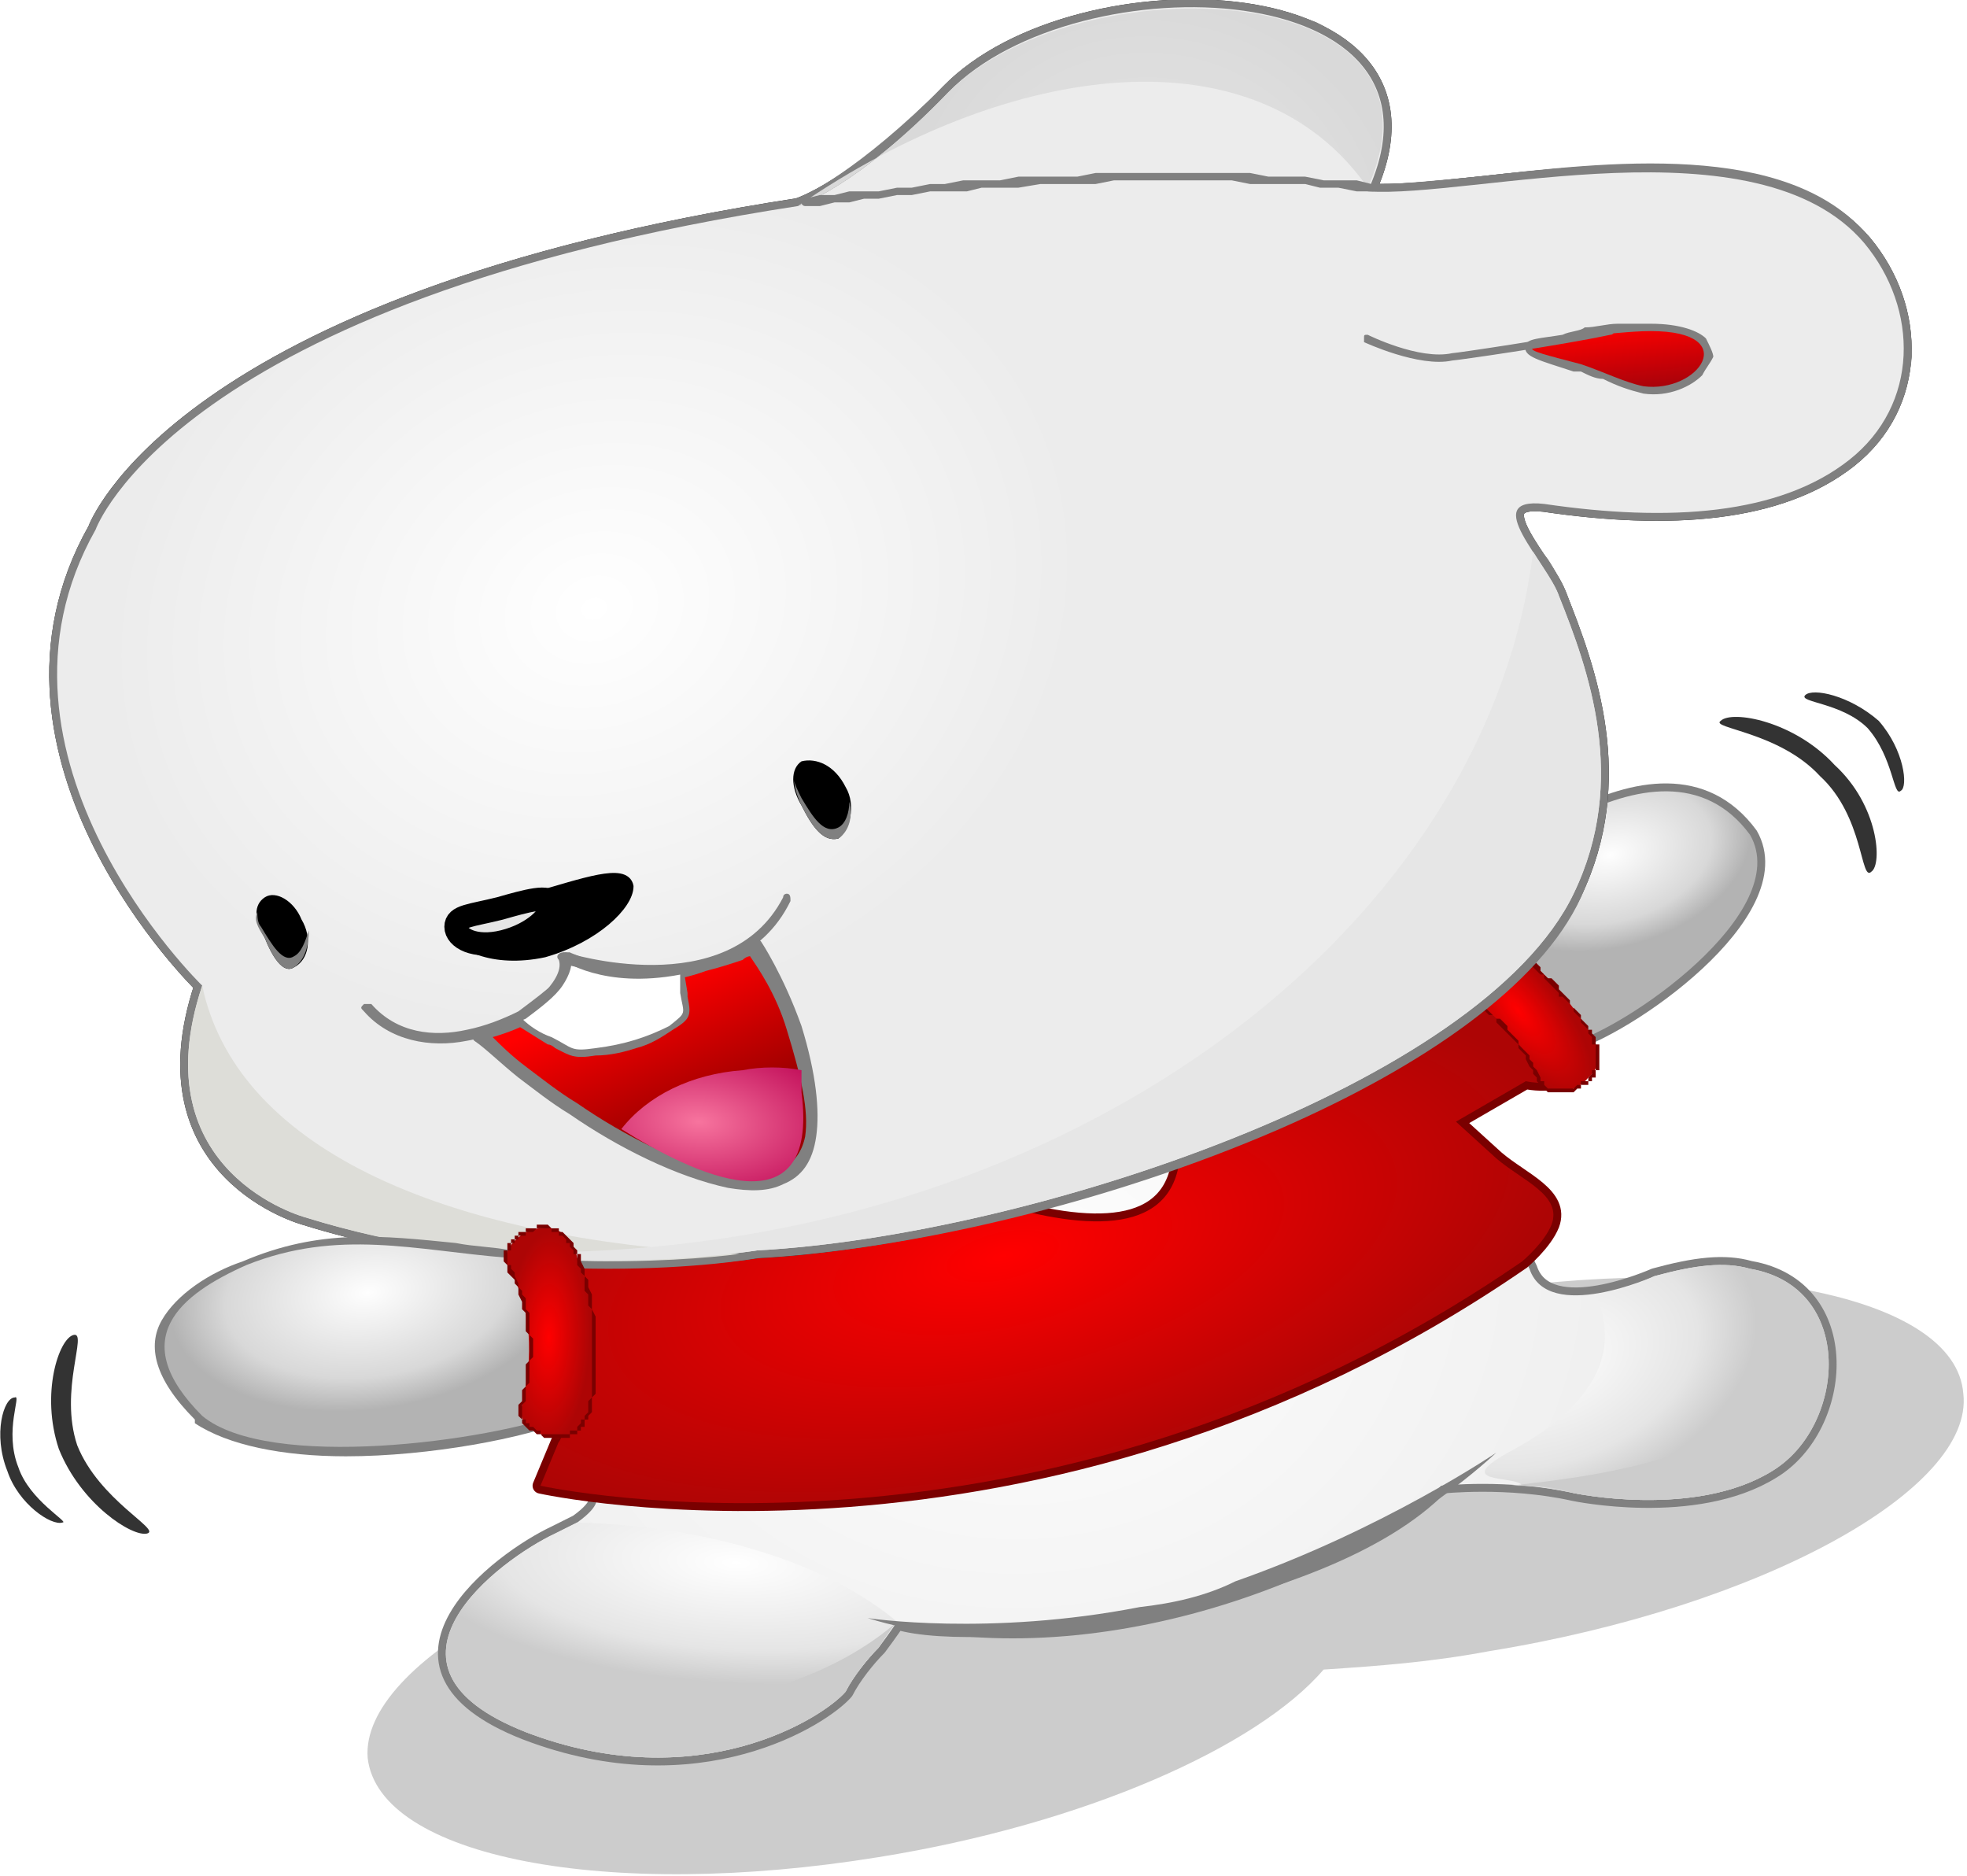 <?xml version="1.0" encoding="UTF-8"?>
<!DOCTYPE svg PUBLIC "-//W3C//DTD SVG 1.1//EN" "http://www.w3.org/Graphics/SVG/1.1/DTD/svg11.dtd">
<!-- Creator: CorelDRAW X7 -->
<svg xmlns="http://www.w3.org/2000/svg" xml:space="preserve" width="1.417in" height="1.351in" version="1.1" style="shape-rendering:geometricPrecision; text-rendering:geometricPrecision; image-rendering:optimizeQuality; fill-rule:evenodd; clip-rule:evenodd"
viewBox="0 0 535 510"
 xmlns:xlink="http://www.w3.org/1999/xlink">
 <defs>
  <style type="text/css">
   <![CDATA[
    .str6 {stroke:black;stroke-width:6.288;stroke-linecap:round;stroke-linejoin:round}
    .str5 {stroke:black;stroke-width:2.621;stroke-linecap:round;stroke-linejoin:round}
    .str3 {stroke:#1A1A1A;stroke-width:4.289;stroke-linecap:round;stroke-linejoin:round}
    .str4 {stroke:gray;stroke-width:4.289;stroke-linecap:round;stroke-linejoin:round}
    .str2 {stroke:#7A0000;stroke-width:4.289;stroke-linecap:round;stroke-linejoin:round}
    .str0 {stroke:gray;stroke-width:4.289;stroke-linecap:round;stroke-linejoin:round}
    .str1 {stroke:gray;stroke-width:4.289;stroke-linecap:round;stroke-linejoin:round}
    .fil1 {fill:none}
    .fil19 {fill:black}
    .fil22 {fill:#333333}
    .fil21 {fill:gray}
    .fil6 {fill:#CCCCCC}
    .fil13 {fill:#DDDDD8}
    .fil18 {fill:#E6E6E6}
    .fil20 {fill:white}
    .fil9 {fill:#7A0000;fill-rule:nonzero}
    .fil11 {fill:gray;fill-rule:nonzero}
    .fil0 {fill:black;fill-opacity:0.2}
    .fil16 {fill:url(#id0)}
    .fil14 {fill:url(#id1)}
    .fil2 {fill:url(#id2)}
    .fil23 {fill:url(#id3)}
    .fil15 {fill:url(#id4)}
    .fil24 {fill:url(#id5)}
    .fil8 {fill:url(#id6)}
    .fil12 {fill:url(#id7)}
    .fil3 {fill:url(#id8)}
    .fil5 {fill:url(#id9)}
    .fil7 {fill:url(#id10)}
    .fil17 {fill:url(#id11)}
    .fil4 {fill:url(#id12)}
    .fil10 {fill:url(#id13)}
   ]]>
  </style>
  <linearGradient id="id0" gradientUnits="userSpaceOnUse" x1="439.171" y1="88.3" x2="441.242" y2="106.353">
   <stop offset="0" style="stop-opacity:1; stop-color:red"/>
   <stop offset="1" style="stop-opacity:1; stop-color:#A8020A"/>
  </linearGradient>
  <linearGradient id="id1" gradientUnits="userSpaceOnUse" x1="167.811" y1="270.786" x2="183.511" y2="307.483">
   <stop offset="0" style="stop-opacity:1; stop-color:red"/>
   <stop offset="1" style="stop-opacity:1; stop-color:#9A0000"/>
  </linearGradient>
  <radialGradient id="id2" gradientUnits="userSpaceOnUse" gradientTransform="matrix(1.36 -0.344 0.206 0.878 -205 179)" cx="437.546" cy="232.33" r="27.813" fx="437.546" fy="232.33">
   <stop offset="0" style="stop-opacity:1; stop-color:#FEFEFE"/>
   <stop offset="0.722" style="stop-opacity:1; stop-color:#D8D8D8"/>
   <stop offset="1" style="stop-opacity:1; stop-color:#B3B3B3"/>
  </radialGradient>
  <radialGradient id="id3" gradientUnits="userSpaceOnUse" gradientTransform="matrix(1.157 -0.164 0.101 0.679 -51 129)" xlink:href="#id2" cx="99.828" cy="351.801" r="46.233" fx="99.828" fy="351.801">
  </radialGradient>
  <radialGradient id="id4" gradientUnits="userSpaceOnUse" gradientTransform="matrix(-0.609 -0.871 1.572 -0.248 -173 546)" cx="190.002" cy="304.571" r="24.753" fx="190.002" fy="304.571">
   <stop offset="0" style="stop-opacity:1; stop-color:#F7749E"/>
   <stop offset="1" style="stop-opacity:1; stop-color:#C20F5A"/>
  </radialGradient>
  <radialGradient id="id5" gradientUnits="userSpaceOnUse" gradientTransform="matrix(-0.146 -1.224 0.481 -0.446 -4 709)" cx="149.484" cy="363.986" r="22.245" fx="149.484" fy="363.986">
   <stop offset="0" style="stop-opacity:1; stop-color:red"/>
   <stop offset="1" style="stop-opacity:1; stop-color:#AD0505"/>
  </radialGradient>
  <radialGradient id="id6" gradientUnits="userSpaceOnUse" gradientTransform="matrix(-1.081 -0.989 0.087 -0.775 835 896)" xlink:href="#id5" cx="412.64" cy="274.998" r="18.709" fx="412.64" fy="274.998">
  </radialGradient>
  <radialGradient id="id7" gradientUnits="userSpaceOnUse" gradientTransform="matrix(-0.73 0.946 -1.018 -0.526 448 100)" cx="161.318" cy="165.631" r="105.418" fx="161.318" fy="165.631">
   <stop offset="0" style="stop-opacity:1; stop-color:white"/>
   <stop offset="1" style="stop-opacity:1; stop-color:#ECECEC"/>
  </radialGradient>
  <radialGradient id="id8" gradientUnits="userSpaceOnUse" gradientTransform="matrix(1.151 -0.107 0.089 0.958 -73 45)" cx="279.26" cy="348.023" r="187.941" fx="279.26" fy="348.023">
   <stop offset="0" style="stop-opacity:1; stop-color:#FEFEFE"/>
   <stop offset="0.722" style="stop-opacity:1; stop-color:#F0F0F0"/>
   <stop offset="1" style="stop-opacity:1; stop-color:#E2E2E2"/>
  </radialGradient>
  <radialGradient id="id9" gradientUnits="userSpaceOnUse" gradientTransform="matrix(0.953 0.809 -1.429 0.911 548 -306)" cx="419.646" cy="369.454" r="33.669" fx="419.646" fy="369.454">
   <stop offset="0" style="stop-opacity:1; stop-color:white"/>
   <stop offset="0.722" style="stop-opacity:1; stop-color:#E5E5E5"/>
   <stop offset="1" style="stop-opacity:1; stop-color:#CCCCCC"/>
  </radialGradient>
  <radialGradient id="id10" gradientUnits="userSpaceOnUse" gradientTransform="matrix(-0.111 -0.454 1.111 -0.254 -76 552)" xlink:href="#id5" cx="272.756" cy="341.097" r="137.247" fx="272.756" fy="341.097">
  </radialGradient>
  <radialGradient id="id11" gradientUnits="userSpaceOnUse" gradientTransform="matrix(-0.878 0.471 -0.559 -0.842 625 -34)" cx="314.155" cy="61.84" r="65.302" fx="314.155" fy="61.84">
   <stop offset="0" style="stop-opacity:1; stop-color:#E2E2E2"/>
   <stop offset="0.722" style="stop-opacity:1; stop-color:#DDDDDD"/>
   <stop offset="1" style="stop-opacity:1; stop-color:#D9D9D9"/>
  </radialGradient>
  <radialGradient id="id12" gradientUnits="userSpaceOnUse" gradientTransform="matrix(-0.291 0.664 -1.859 -0.192 1048 374)" xlink:href="#id9" cx="199.694" cy="424.768" r="47.717" fx="199.694" fy="424.768">
  </radialGradient>
  <radialGradient id="id13" gradientUnits="userSpaceOnUse" gradientTransform="matrix(1.169 0.031 -0.058 0.851 -28 14)" cx="211.516" cy="138.382" r="250.995" fx="211.516" fy="138.382">
   <stop offset="0" style="stop-opacity:1; stop-color:#FEFEFE"/>
   <stop offset="0.722" style="stop-opacity:1; stop-color:#F2F2F2"/>
   <stop offset="1" style="stop-opacity:1; stop-color:#E6E6E6"/>
  </radialGradient>
 </defs>
 <g id="Layer_x0020_1">
  <path class="fil0" d="M396 352c74,-12 136,0 138,27 3,26 -55,58 -129,70 -16,3 -30,4 -45,5 -18,21 -65,42 -121,51 -74,12 -136,0 -139,-27 -2,-26 56,-58 130,-70 15,-3 30,-4 44,-5 19,-21 66,-42 122,-51z"/>
  <g>
   <path class="fil1 str0" d="M412 265l-13 -22c0,0 52,-50 77,-16 12,21 -34,53 -50,57 7,-2 -12,-16 -14,-19z"/>
   <path id="1" class="fil2" d="M412 265l-13 -22c0,0 52,-50 77,-16 12,21 -34,53 -50,57 7,-2 -12,-16 -14,-19z"/>
  </g>
  <g>
   <path class="fil1 str1" d="M162 407c0,0 2,2 -5,7 -2,1 -4,2 -6,3 -15,7 -54,36 -8,54 47,18 81,-4 87,-11 2,-4 6,-9 9,-12 3,-4 5,-7 5,-7 23,7 116,-4 148,-37 0,0 18,-2 36,2 0,0 33,7 54,-6 20,-12 23,-50 -6,-55 -7,-2 -15,-1 -26,2 0,0 -29,13 -34,-2l-15 -31c-10,-20 -19,-40 -28,-60 -27,71 -104,93 -236,62 29,37 26,56 25,91z"/>
   <path id="1" class="fil3" d="M162 407c0,0 2,2 -5,7 -2,1 -4,2 -6,3 -15,7 -54,36 -8,54 47,18 81,-4 87,-11 2,-4 6,-9 9,-12 3,-4 5,-7 5,-7 23,7 116,-4 148,-37 0,0 18,-2 36,2 0,0 33,7 54,-6 20,-12 23,-50 -6,-55 -7,-2 -15,-1 -26,2 0,0 -29,13 -34,-2l-15 -31c-10,-20 -19,-40 -28,-60 -27,71 -104,93 -236,62 29,37 26,56 25,91z"/>
  </g>
  <path class="fil4" d="M157 414c-2,1 -4,2 -6,3 -15,7 -54,36 -8,54 47,18 81,-4 87,-11 2,-4 6,-9 9,-12 2,-4 4,-6 5,-7 -19,-16 -51,-26 -87,-27z"/>
  <path class="fil5" d="M414 404c4,0 9,1 14,2 0,0 33,7 54,-6 20,-12 23,-50 -6,-55 -7,-2 -15,-1 -26,2 0,0 -8,4 -16,5 8,18 -4,32 -22,42 -19,10 1,7 2,10z"/>
  <path class="fil6" d="M411 404c6,0 11,0 17,2 0,0 33,7 54,-6 14,-9 20,-31 11,-44 -4,40 -57,45 -82,48z"/>
  <path class="fil6" d="M122 448c-2,8 4,16 21,23 47,18 81,-4 87,-11 2,-4 6,-9 9,-12 2,-3 4,-6 5,-7 -33,29 -100,31 -122,7z"/>
  <g>
   <path class="fil1 str2" d="M152 392l-5 12c0,0 135,30 267,-61 0,0 6,-5 8,-10 3,-8 -8,-12 -15,-18l-11 -10 19 -11c0,0 18,4 15,-12l-24 -24 -29 18c0,0 -42,4 -55,5 -7,1 -2,15 -1,28 3,51 -88,3 -110,-6 0,0 -26,7 -35,16 0,0 -16,14 -25,17l-13 6c30,12 14,52 14,50z"/>
   <path id="1" class="fil7" d="M152 392l-5 12c0,0 135,30 267,-61 0,0 6,-5 8,-10 3,-8 -8,-12 -15,-18l-11 -10 19 -11c0,0 18,4 15,-12l-24 -24 -29 18c0,0 -42,4 -55,5 -7,1 -2,15 -1,28 3,51 -88,3 -110,-6 0,0 -26,7 -35,16 0,0 -16,14 -25,17l-13 6c30,12 14,52 14,50z"/>
  </g>
  <g>
   <path class="fil8" d="M391 254c0,0 0,0 0,0 -4,4 -5,12 0,13 13,5 22,14 28,27 2,5 10,3 13,-1 0,0 0,0 0,0 4,-3 3,-9 0,-13 -7,-11 -16,-20 -27,-27 -5,-2 -10,-3 -14,1z"/>
   <path id="1" class="fil9" d="M391 254l0 0 0 0 0 0 0 0 0 0 0 0 0 0 0 0 0 0 0 0 0 0 0 0 0 0 0 0 0 0 0 0 0 0 0 0 0 0 0 0 0 0 0 0 0 0 0 0zm0 13l0 1 0 0 0 0 -1 -1 0 0 -1 0 0 -1 0 0 -1 0 0 -1 0 0 0 -1 0 0 0 -1 -1 0 0 -1 0 0 0 -1 0 0 1 -1 0 0 0 -1 0 0 0 -1 0 0 0 -1 1 0 0 -1 0 0 0 -1 1 0 0 -1 0 0 1 0 0 0 0 0 0 1 -1 0 0 1 0 0 0 1 -1 0 0 0 0 1 0 0 0 1 0 0 -1 1 0 0 0 1 0 0 0 1 0 0 0 1 0 0 1 1 0 0 0 1 0 0 0 0 0 1 1 0 0 0 0 0 1 1 0 0 0 0 0 0zm28 27l-1 0 0 0 0 -1 -1 -1 0 -1 -1 -1 -1 -2 0 -1 -1 -1 -1 -1 0 -1 -1 -1 -1 -1 0 0 -1 -1 -1 -1 -1 -1 -1 -1 0 -1 -1 -1 -1 0 -1 -1 -1 -1 -1 -1 -1 0 -1 -1 -1 -1 -1 0 -1 -1 -1 0 -1 -1 -2 0 -1 -1 -1 0 0 -1 2 0 1 1 1 0 1 1 1 1 1 0 1 1 1 0 2 1 1 1 0 0 1 1 1 1 1 1 1 1 1 0 1 1 1 1 0 1 1 1 1 1 1 1 0 1 1 1 1 1 1 1 0 1 1 1 0 1 1 1 1 2 0 1 0 0zm13 -1l1 1 0 0 -1 0 0 1 -1 0 0 0 -1 0 0 1 0 0 -1 0 0 0 -1 1 0 0 -1 0 -1 0 0 0 -1 0 0 0 -1 0 0 0 -1 0 0 0 -1 0 0 0 -1 0 0 0 0 0 -1 -1 0 0 -1 0 0 -1 0 0 -1 -1 0 0 1 0 0 0 1 0 0 1 0 0 0 0 1 1 0 0 0 0 1 0 0 0 1 0 0 0 0 0 1 0 0 0 1 0 0 0 1 0 0 0 1 0 0 0 1 0 0 0 1 -1 0 0 1 0 0 0 0 -1 1 0 0 0 1 0 0 -1 0 0zm0 0l0 0 0 0 0 0 0 0 0 0 0 0 0 0 0 0 0 0 0 0 0 0 0 0 0 0 0 0 0 0 0 0 0 0 0 0 0 0 0 0 0 0 0 0 1 1 -1 -1zm0 -13l0 0 0 0 1 0 0 1 0 0 0 0 1 1 0 0 0 1 0 0 0 1 1 0 0 1 0 0 0 1 0 0 0 0 0 1 0 0 0 1 0 0 0 1 0 0 0 1 0 0 0 1 -1 0 0 0 0 1 0 0 0 1 -1 0 0 0 0 1 -1 -1 0 0 1 -1 0 0 0 0 0 -1 0 0 1 0 0 -1 0 0 0 -1 0 0 0 0 0 -1 0 0 0 -1 0 0 0 0 0 -1 0 0 0 -1 0 0 0 -1 0 0 -1 0 0 -1 0 0 0 -1 0 0 -1 -1 0 0 0 0 0 -1 0 0zm-28 -26l1 -1 0 0 1 1 1 0 1 1 1 1 1 0 1 1 1 1 1 0 1 1 1 1 1 1 1 0 1 1 1 1 0 1 1 1 1 1 1 0 1 1 1 1 0 1 1 1 1 1 1 1 0 1 1 1 1 1 1 1 0 1 1 1 1 1 0 1 0 0 -1 -1 -1 -1 0 -1 -1 -1 -1 -1 0 -1 -1 -1 -1 -1 -1 -1 -1 0 0 -1 -1 -1 -1 -1 -1 -1 -1 -1 0 -1 -1 0 -1 -1 -1 -1 -1 -1 -1 -1 -1 0 -1 -1 -1 -1 -1 -1 0 0 -1 -1 -1 -1 -1 0 -2 -1 -1 -1 -1 0 0 0zm-13 0l0 0 0 0 0 -1 0 0 1 0 0 -1 1 0 0 0 0 0 1 -1 0 0 1 0 0 0 1 0 0 0 1 0 0 0 0 0 1 0 0 0 1 0 0 0 1 0 0 0 1 0 0 0 1 1 0 0 1 0 0 0 0 0 1 1 0 0 1 0 -1 1 0 0 0 -1 -1 0 0 0 -1 0 0 0 -1 -1 0 0 -1 0 0 0 0 0 -1 0 0 0 -1 0 0 0 -1 0 0 0 0 0 -1 0 0 0 -1 0 0 0 0 0 -1 0 0 0 -1 1 0 0 0 0 -1 0 0 0 0 1 -1 0 0 0z"/>
  </g>
  <g>
   <path class="fil1 str3" d="M424 162c8,20 19,50 4,81 -25,52 -148,93 -222,97 0,0 -62,10 -123,-9 0,0 -45,-12 -28,-63 0,0 -64,-62 -29,-124 0,0 22,-62 191,-88 0,0 16,-5 41,-31 35,-36 141,-32 114,27 28,2 106,-20 135,14 15,18 15,44 -4,59 -19,15 -49,17 -83,12 -18,-2 1,16 4,25z"/>
   <path id="1" class="fil10" d="M424 162c8,20 19,50 4,81 -25,52 -148,93 -222,97 0,0 -62,10 -123,-9 0,0 -45,-12 -28,-63 0,0 -64,-62 -29,-124 0,0 22,-62 191,-88 0,0 16,-5 41,-31 35,-36 141,-32 114,27 28,2 106,-20 135,14 15,18 15,44 -4,59 -19,15 -49,17 -83,12 -18,-2 1,16 4,25z"/>
  </g>
  <g>
   <path class="fil1 str4" d="M424 162c8,20 19,50 4,81 -25,52 -148,93 -222,97 0,0 -62,10 -123,-9 0,0 -45,-12 -28,-63 0,0 -64,-62 -29,-124 0,0 22,-62 191,-88 0,0 16,-5 41,-31 35,-36 141,-32 114,27 28,2 106,-20 135,14 15,18 15,44 -4,59 -19,15 -49,17 -83,12 -18,-2 1,16 4,25z"/>
   <path id="1" class="fil10" d="M424 162c8,20 19,50 4,81 -25,52 -148,93 -222,97 0,0 -62,10 -123,-9 0,0 -45,-12 -28,-63 0,0 -64,-62 -29,-124 0,0 22,-62 191,-88 0,0 16,-5 41,-31 35,-36 141,-32 114,27 28,2 106,-20 135,14 15,18 15,44 -4,59 -19,15 -49,17 -83,12 -18,-2 1,16 4,25z"/>
  </g>
  <path class="fil11" d="M426 161c4,11 9,23 10,37 2,14 1,30 -6,46 -11,24 -43,46 -82,63 -46,20 -101,33 -142,35 -3,1 -64,10 -123,-9l0 0c0,0 -47,-12 -30,-65 -8,-8 -62,-66 -29,-124 1,-3 27,-65 193,-90 2,-1 16,-7 40,-31 16,-16 47,-24 73,-23 10,1 20,3 28,6 8,4 15,10 18,17 3,7 3,16 -1,27 7,0 16,-1 27,-2 35,-4 84,-10 106,16 1,1 1,1 1,2 8,9 11,20 11,31 -1,10 -5,21 -15,29 0,0 -1,0 -1,1 -10,7 -22,12 -36,13 -15,2 -31,1 -48,-1 -4,0 -6,0 -6,1 0,2 3,7 7,12 2,3 4,7 5,9l0 0zm6 38c-2,-14 -6,-26 -10,-36l0 0c-1,-2 -3,-6 -5,-9 -4,-5 -7,-11 -7,-15 1,-3 3,-5 10,-4 17,2 33,3 47,1 14,-2 25,-6 34,-13 1,0 1,0 1,-1 9,-7 13,-16 14,-26 0,-9 -3,-19 -10,-28 0,0 -1,-1 -1,-1 -21,-24 -68,-19 -103,-15 -12,1 -23,3 -30,2 0,0 -1,0 -1,0 -1,0 -1,-2 -1,-3 5,-11 5,-20 2,-26 -3,-7 -8,-11 -16,-15 -7,-3 -16,-5 -26,-6 -26,-1 -55,7 -70,22 -25,25 -40,32 -42,32 0,0 0,0 0,1 -168,24 -190,86 -190,86l0 0c0,0 0,0 0,1 -34,60 29,120 29,120 0,1 1,2 0,2 -16,50 27,61 27,61l0 0 0 0c58,19 118,9 121,9 0,0 0,0 1,0 40,-2 95,-15 140,-35 38,-17 69,-38 80,-61 7,-15 8,-30 6,-43z"/>
  <path class="fil12" d="M424 162c8,20 19,50 4,81 -25,52 -148,93 -222,97 0,0 -62,10 -123,-9 0,0 -45,-12 -28,-63 0,0 -64,-62 -29,-124 0,0 22,-62 191,-88 0,0 16,-5 41,-31 35,-36 141,-32 114,27 28,2 106,-20 135,14 15,18 15,44 -4,59 -19,15 -49,17 -83,12 -18,-2 1,16 4,25z"/>
  <path class="fil13" d="M201 341c-16,2 -67,6 -118,-10 0,0 -45,-12 -28,-63 9,43 63,69 146,73z"/>
  <path class="fil14" d="M205 257c0,0 6,9 11,22 21,62 -29,43 -60,23 -11,-8 -21,-16 -25,-21 0,0 24,-5 23,-20 13,3 12,8 0,0 18,11 51,-3 51,-4z"/>
  <path class="fil11" d="M207 256c0,0 6,9 11,23 4,13 5,23 4,30 -1,7 -4,11 -9,13 -4,2 -9,2 -15,1 -14,-3 -30,-11 -43,-20 -5,-3 -10,-7 -14,-10 -5,-4 -9,-8 -12,-10 -1,-1 -1,-2 0,-3 0,0 1,0 1,0l0 0c0,0 23,-6 23,-19 0,-1 0,-2 1,-2 1,0 1,0 1,0 5,2 8,3 9,4 9,2 19,0 27,-2 3,-1 7,-2 9,-3 2,-1 3,-2 3,-2 1,0 1,-1 1,-1 1,0 2,0 3,1zm7 24c-3,-10 -8,-17 -10,-20 0,0 -1,0 -2,1 -3,1 -6,2 -10,3 -8,3 -18,4 -27,3 -1,0 -2,0 -3,0 -1,0 -3,-1 -6,-3 -2,11 -15,16 -22,18 2,2 5,5 9,8 4,3 9,7 14,10 13,9 29,17 41,19 6,1 10,1 14,-1 3,-1 6,-4 7,-9 1,-7 -1,-16 -5,-29z"/>
  <path class="fil15" d="M218 291c0,2 0,4 0,6 5,39 -30,22 -49,10 7,-9 19,-15 33,-16 5,-1 11,-1 16,0z"/>
  <path class="fil11" d="M431 97c2,1 4,2 7,2 3,2 6,3 10,4 5,0 10,-2 12,-4 1,-1 1,-2 1,-2 0,-1 0,-2 0,-2 -2,-2 -5,-3 -12,-3 -3,0 -5,0 -8,0 -3,1 -6,1 -9,2 -3,0 -5,0 -6,1 -5,1 -7,-1 -7,0 0,1 3,0 10,2l2 0zm5 6c-2,0 -4,-1 -6,-2l-2 0c-9,-3 -14,-4 -13,-7 0,-2 4,-2 10,-3 2,-1 5,-1 6,-2 3,0 6,-1 9,-1 3,0 6,0 9,0 8,0 13,2 15,4 1,2 2,4 2,5 -1,2 -2,3 -3,5 -3,3 -9,6 -16,5 -4,-1 -7,-2 -11,-4z"/>
  <path class="fil16" d="M430 99c6,2 12,5 17,6 15,2 27,-15 2,-15 -6,0 -12,1 -17,1 -19,4 -21,3 -2,8z"/>
  <g>
   <path class="fil11" d="M371 93c0,0 0,-1 0,-1 0,-1 0,-1 1,-1 0,0 14,7 23,5l0 0c1,0 28,-4 43,-7 0,0 1,0 1,1 0,0 0,1 -1,1 -14,3 -42,7 -43,7l0 0c-9,2 -24,-5 -24,-5zm24 3c0,0 1,0 1,1l-1 -1z"/>
  </g>
  <path class="fil17" d="M217 56l0 0c0,0 16,-5 41,-31 35,-35 140,-32 114,26 -30,-43 -97,-35 -155,5z"/>
  <g>
   <path class="fil11" d="M373 50c1,0 1,1 1,1 0,1 0,1 -1,1l0 -2zm-154 6l0 -2 4 -1 4 0 4 -1 4 0 4 0 5 -1 4 0 5 -1 4 0 5 -1 5 0 5 0 5 -1 5 0 6 0 5 0 5 -1 5 0 6 0 5 0 5 0 5 0 6 0 5 0 5 0 5 1 5 0 5 0 5 1 4 0 5 0 4 1 0 2 -4 0 -5 -1 -5 0 -4 -1 -5 0 -5 0 -5 0 -5 -1 -5 0 -6 0 -5 0 -5 0 -5 0 -6 0 -5 1 -5 0 -5 0 -5 0 -6 1 -5 0 -5 0 -4 1 -5 0 -5 0 -5 1 -4 0 -5 1 -4 0 -4 1 -4 0 -4 1 -4 0zm0 0c0,0 -1,0 -1,-1 0,0 1,-1 1,-1l0 2z"/>
  </g>
  <path class="fil18" d="M424 162c8,20 19,50 4,81 -25,52 -148,93 -222,97 0,0 -43,7 -91,-1 20,2 42,2 63,0 128,-12 227,-93 239,-189 3,5 6,9 7,12z"/>
  <path class="fil19 str5" d="M145 244c-14,3 -22,3 -22,8 1,5 11,10 25,7 14,-4 23,-13 23,-18 -1,-5 -12,-1 -26,3z"/>
  <g>
   <path class="fil11" d="M155 259c0,0 10,8 29,4 1,0 2,0 2,1l0 0 1 6 0 1 0 0c1,5 1,6 -4,9 -3,2 -6,4 -10,5 -3,1 -7,2 -11,2 -6,1 -7,0 -11,-2 0,0 -1,-1 -2,-1l0 0 -8 -5c-1,0 -2,-2 -1,-3 0,0 0,0 1,0 0,0 13,-9 11,-15 -1,-1 0,-2 1,-2 0,0 1,0 2,0zm28 8c-14,2 -23,-1 -28,-3 -1,5 -7,11 -10,13l6 4 0 0 2 1c3,2 4,2 9,1 4,0 7,-1 10,-2 3,-1 6,-2 9,-4 3,-2 3,-2 3,-5l0 0 0 0c0,0 0,-1 -1,-2l0 -3zm3 -3c1,1 0,2 -1,3l1 -3zm0 0l0 0 0 0z"/>
  </g>
  <path class="fil20" d="M153 261c0,0 11,8 32,4 0,2 0,3 0,5 1,6 2,5 -3,9 -6,3 -12,5 -20,6 -7,1 -6,0 -12,-3 -3,-1 -6,-3 -8,-5 0,0 14,-9 11,-16z"/>
  <path class="fil11" d="M153 262c0,-1 -1,-1 -1,-2 1,-1 1,-1 2,-1 0,0 44,14 59,-15 0,-1 1,-1 1,-1 1,0 1,1 1,2 -15,31 -62,17 -62,17z"/>
  <path class="fil19" d="M218 207c4,-1 9,1 12,7 3,5 1,12 -2,14 -4,1 -7,-3 -10,-9 -3,-5 -3,-10 0,-12z"/>
  <path class="fil21" d="M231 218c1,4 0,8 -3,10 -4,1 -7,-3 -10,-9 -1,-2 -2,-5 -2,-7 0,1 1,3 2,5 3,5 6,10 10,8 2,-1 3,-4 3,-7z"/>
  <path class="fil21" d="M407 395c0,0 -31,21 -71,35 -8,4 -17,6 -26,7 -41,8 -74,3 -74,3 52,16 126,-4 171,-45z"/>
  <path class="fil22" d="M495 211c-11,-12 -30,-13 -27,-15 3,-3 20,0 31,12 12,11 13,27 10,29 -3,3 -2,-15 -14,-26z"/>
  <path class="fil22" d="M508 198c-7,-7 -19,-7 -17,-9 2,-2 12,0 20,7 7,8 8,18 6,19 -2,2 -2,-9 -9,-17z"/>
  <path class="fil11" d="M56 383c7,6 22,9 38,9 22,-1 46,-5 59,-9 1,-4 9,-24 -15,-39 -5,0 -10,-1 -14,-1 -19,-3 -37,-4 -56,3 -9,4 -17,9 -20,15 -3,5 -2,13 8,22zm38 13c-17,0 -32,-3 -41,-9l0 0 0 -1c-11,-11 -13,-20 -9,-27 4,-7 13,-13 22,-16 21,-9 38,-7 58,-5 5,1 10,1 15,2l0 0c0,0 0,0 1,0 31,19 16,45 16,45l0 0c0,1 -1,1 -1,1 -12,5 -38,10 -61,10z"/>
  <path class="fil23" d="M55 385c18,15 78,7 99,-1 0,0 14,-24 -16,-42 -25,-2 -46,-8 -71,2 -18,8 -33,20 -12,41z"/>
  <g>
   <path class="fil24" d="M147 334c0,0 0,0 0,0 -5,0 -11,6 -9,10 7,12 7,25 4,38 -2,5 5,9 10,9 0,0 0,0 0,0 6,-1 8,-5 9,-11 2,-13 1,-25 -4,-38 -1,-5 -5,-9 -10,-8z"/>
   <path id="1" class="fil9" d="M147 334l0 0 0 0 0 0 0 0 0 0 0 0 0 0 0 0 0 0 0 0 0 0 0 0 0 0 0 0 0 0 0 0 0 0 0 0 0 0 0 0 0 0 0 0 0 -1 0 1zm-8 10l-1 0 0 0 0 0 -1 -1 0 0 0 0 0 -1 0 0 0 -1 0 0 0 -1 1 0 0 -1 0 0 0 -1 1 0 0 0 0 -1 1 0 0 -1 0 0 1 0 0 -1 1 0 0 0 1 0 0 -1 1 0 0 0 1 0 0 0 1 0 0 -1 1 0 0 1 0 0 -1 0 0 0 -1 1 0 0 -1 0 0 0 -1 0 0 1 -1 0 0 0 -1 0 0 1 0 0 -1 0 0 1 0 0 -1 0 0 1 0 0 0 1 -1 0 0 0 0 1 0 0 0 1 0 0 0 0 0 1 0 0 0 1 1 0 0 0zm3 38l-1 0 0 0 1 -1 0 -1 0 -2 1 -1 0 -1 0 -1 0 -1 0 -2 0 -1 1 -1 0 -1 0 -1 0 -2 0 -1 0 -1 0 -1 -1 -1 0 -2 0 -1 0 -1 0 -1 -1 -1 0 -1 0 -1 -1 -2 0 -1 0 -1 -1 -1 0 -1 -1 -1 -1 -1 0 -2 1 0 0 1 1 1 0 1 1 2 0 1 1 1 0 1 1 1 0 1 0 2 1 1 0 1 0 1 0 1 0 2 0 1 1 1 0 1 0 1 0 2 0 1 -1 1 0 1 0 1 0 2 0 1 0 1 -1 1 0 2 0 1 0 1 -1 1 0 0zm10 8l0 1 0 0 0 0 -1 0 0 0 -1 0 0 0 -1 0 0 0 -1 0 0 0 -1 -1 0 0 -1 0 0 0 -1 -1 0 0 -1 0 0 0 -1 -1 0 0 0 0 -1 -1 0 0 0 -1 0 0 -1 -1 0 0 0 0 0 -1 0 0 0 -1 0 0 0 -1 1 0 0 1 0 0 0 1 0 0 0 0 0 1 0 0 0 1 1 0 0 0 0 1 0 0 1 0 0 1 0 0 1 0 0 0 1 1 0 0 0 0 1 0 0 1 1 0 0 0 1 0 0 0 1 0 0 0 1 0 0 0 1 0 0 0 0 0zm0 0l0 1 0 0 0 0 0 0 0 0 0 0 0 0 0 0 0 0 0 0 0 0 0 0 0 0 0 0 0 0 0 0 0 0 0 0 0 0 0 0 0 0 0 0 0 0 0 -1zm9 -10l0 0 0 0 0 1 0 0 0 1 0 0 0 1 0 0 0 1 0 0 -1 1 0 0 0 1 0 0 -1 0 0 1 0 0 0 1 -1 0 0 0 0 1 -1 0 0 0 0 1 -1 0 0 0 0 0 -1 0 0 1 -1 0 0 0 -1 0 0 0 -1 0 0 -1 1 0 0 0 1 0 0 0 0 0 1 0 0 -1 1 0 0 0 0 0 1 0 0 -1 0 0 0 0 1 -1 0 0 0 0 0 -1 1 0 0 0 0 -1 0 0 1 -1 0 0 0 0 0 -1 0 0 0 -1 0 0 0 -1 0 0 1 -1 0 0zm-4 -37l1 -1 0 0 0 1 1 2 0 1 0 1 1 1 0 1 0 1 1 2 0 1 0 1 0 1 0 1 1 2 0 1 0 1 0 1 0 1 0 2 0 1 0 1 0 1 0 1 0 2 0 1 0 1 0 1 0 1 0 2 0 1 0 1 0 1 -1 1 0 0 0 -1 0 -1 0 -1 0 -2 0 -1 0 -1 0 -1 0 -1 0 -1 0 -2 0 -1 0 -1 0 -1 0 -1 0 -2 0 -1 0 -1 0 -1 0 -1 0 -2 -1 -1 0 -1 0 -1 0 -1 -1 -1 0 -2 0 -1 0 -1 -1 -1 0 -1 -1 -1 0 -1 0 0zm-10 -9l0 -1 0 0 0 0 1 0 0 0 1 0 0 0 1 1 0 0 1 0 0 0 1 0 0 0 0 1 1 0 0 0 0 0 1 1 0 0 0 0 1 1 0 0 0 0 1 1 0 0 0 1 0 0 1 1 0 0 0 0 0 1 1 0 0 1 0 0 -1 1 0 -1 0 0 0 -1 -1 0 0 -1 0 0 0 0 -1 -1 0 0 0 -1 0 0 -1 0 0 -1 0 0 0 0 -1 -1 0 0 0 0 -1 0 0 -1 0 0 -1 0 0 0 -1 0 0 0 0 -1 -1 0 0 0 -1 0 0 0 -1 0 0 0 0 0z"/>
  </g>
  <path class="fil18 str6" d="M136 247c-8,2 -12,2 -12,5 0,3 5,6 13,4 8,-2 13,-7 13,-10 0,-3 -7,-1 -14,1z"/>
  <path class="fil11" d="M153 261c-1,-1 0,-1 0,-2 1,0 2,0 2,1 1,2 0,5 -2,8 -2,3 -6,6 -10,9 -5,2 -10,5 -16,6 -10,2 -21,0 -28,-8 -1,-1 -1,-1 0,-2 0,0 1,0 2,0 7,8 17,9 26,7 5,-1 10,-3 14,-5 4,-3 8,-6 10,-8 2,-3 2,-5 2,-6z"/>
  <path class="fil19" d="M72 244c3,-2 8,1 10,6 3,5 2,11 -2,13 -3,2 -6,-3 -8,-8 -3,-5 -3,-9 0,-11z"/>
  <path class="fil21" d="M84 253c0,4 -1,8 -4,10 -3,2 -6,-3 -8,-8 -2,-3 -3,-5 -2,-7 0,1 0,3 1,4 3,5 6,10 9,8 2,-1 3,-4 4,-7z"/>
  <path class="fil22" d="M21 393c6,15 23,23 19,24 -4,1 -18,-8 -24,-23 -5,-15 0,-30 4,-31 4,-1 -4,15 1,30z"/>
  <path class="fil22" d="M5 399c3,9 14,15 12,15 -3,1 -12,-5 -15,-14 -4,-10 -1,-20 2,-20 2,-1 -3,9 1,19z"/>
 </g>
</svg>
